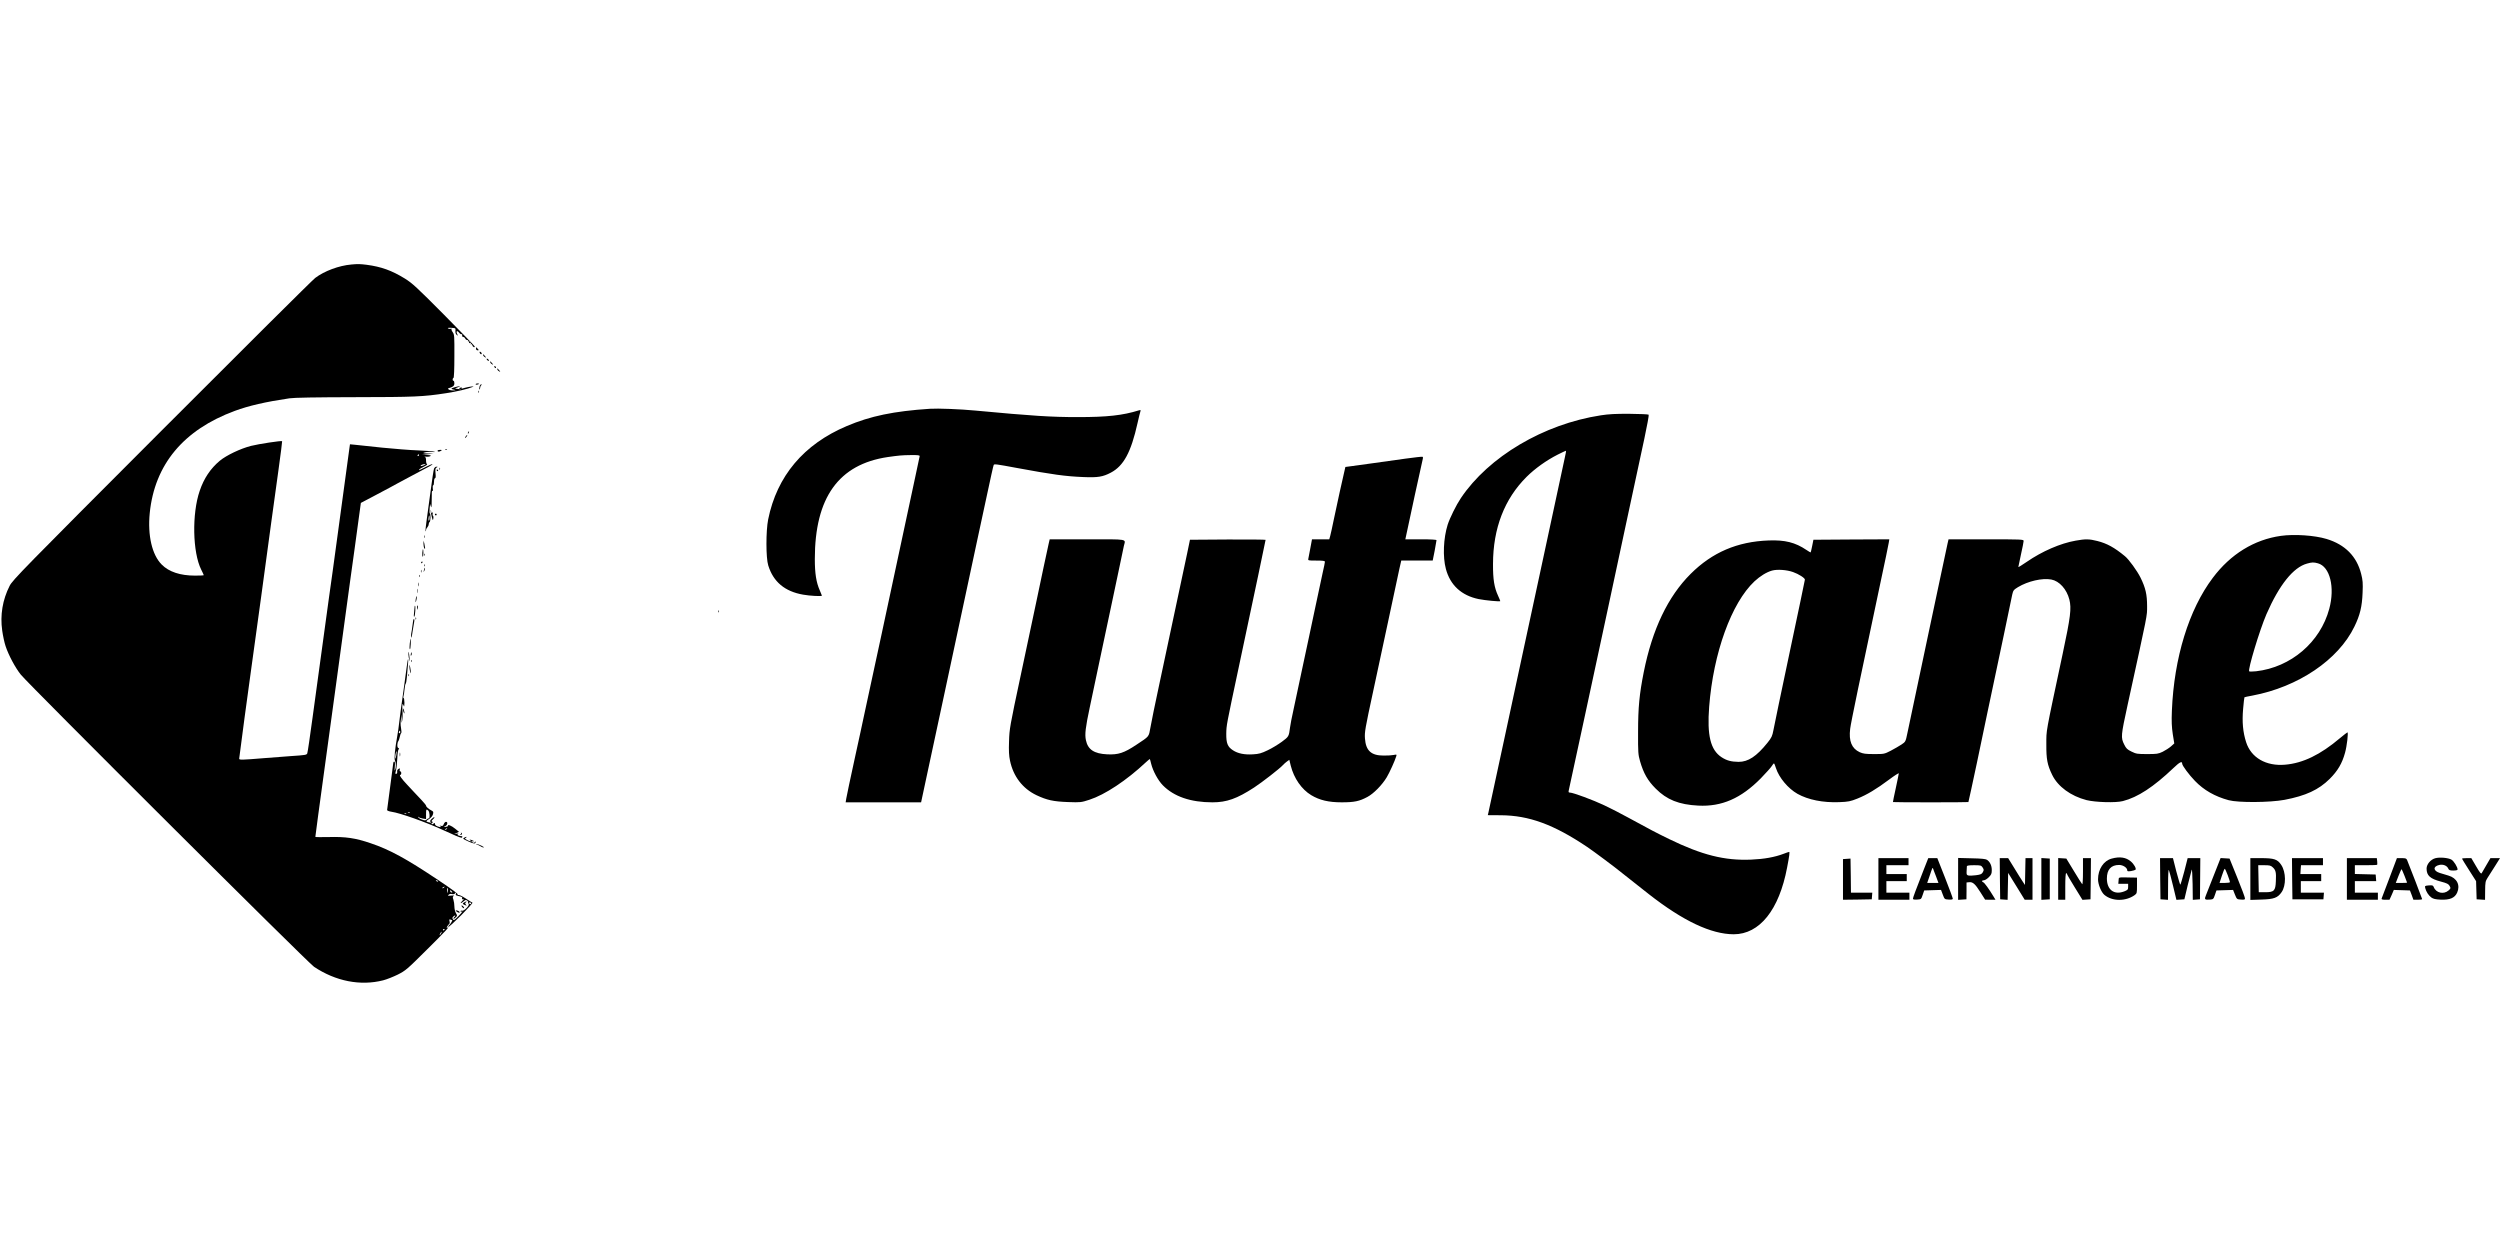 <svg height="2048pt" viewBox="806.9 574 2823 815.5" width="4096pt" xmlns="http://www.w3.org/2000/svg"><path d="m1203.5 574.7c-13.8 1.2-30.3 7.3-40.6 15.1-3 2.2-81 79.8-173.5 172.4-156.8 157-168.3 168.8-171.6 175.3-8 15.7-10.9 33.1-8.4 50.6.8 5.8 2.5 13.7 3.8 17.5 3.3 10.1 11 24.5 17.2 32.2 9.2 11.4 324.4 325.5 331.1 329.9 24.5 16.4 52.5 21.8 78 15.3 4-1 11.5-4 16.6-6.5 9-4.6 10.3-5.7 33.1-28.4 20.9-20.7 26.7-27 22.7-24.5-.8.5-.8.1 0-1.4.6-1.2 1.6-2.4 2.2-2.8.6-.3.8-1.7.4-3.1-.5-2.1-.3-2.4 1-1.9.9.3 1.8.6 2 .6.8 0-2.4 5.3-3.7 6.1-.7.4-.9 1.1-.5 1.5.3.4 6.8-5.5 14.4-13.1 7.5-7.6 13.3-14 12.7-14.2-.5-.2-4-2.3-7.7-4.8-4.1-2.7-7.4-4.2-8.5-3.9-1.2.4-1.3.3-.4-.3.9-.7-5.3-5.3-22-16.5-36.2-24.2-54.7-34.3-76.3-41.6-17.2-5.9-28.4-7.5-47.1-7-8.5.2-15.4.1-15.4-.2 0-.9 5.4-41 9-67 3.2-23.4 12.2-89.1 14.5-106 2.2-16.3 9.4-69 11.5-84.5 1.1-7.7 3.1-22.6 4.5-33 1.4-10.5 3.6-26.7 5-36 1.3-9.4 3.4-24.6 4.6-33.8l2.3-16.8 11.6-6.1c19-10 26.3-14 29.5-15.8 1.7-1 8.6-4.7 15.5-8.3 22.1-11.6 25-13.2 24.1-13.5-.5-.2-3.8 1.2-7.3 3-8.1 4.2-8.2 4.3-7.4 2.9.4-.6 2.8-2.1 5.4-3.3 2.5-1.2 4-2.4 3.4-2.6-.7-.2-1.2-2.1-1.2-4.2 0-2.9-.5-4-1.7-4.3-1-.2-.2-.2 1.7 0s4.2-.1 5-.7c1.1-.7 0-1-4-1.2l-5.5-.1 6.5-.7 6.5-.7-6.5-.2c-5.8-.2-6.2-.4-3.5-1.2 1.7-.6 5.3-.8 8-.5 2.9.3 4.2.1 3-.3-1.1-.5-9.4-1.1-18.5-1.5-9.1-.3-27.3-1.8-40.5-3.1-13.2-1.4-26.8-2.8-30.2-3.2l-6.2-.6-.5 3.4c-.6 3.9-6.4 46.3-13.1 96.4-2.5 18.7-5.2 38.5-6 44s-2.6 18.3-4 28.5c-2.7 20.5-8.6 63.2-11.5 84-1 7.4-4.2 30.8-7.1 52s-5.5 39.4-6 40.6c-.6 1.9-2 2.1-18.6 3.2-9.8.7-22.7 1.7-28.8 2.2-26.9 2.2-29.5 2.3-29.5.7 0-.8 2.7-21.4 6-45.8s6.7-49.1 7.5-54.9 3.5-25.4 6-43.5c2.5-18.2 5-36.2 5.5-40 .9-6.7 3.6-26.1 11.4-84 2-14.3 5.6-40.4 8-58s4.3-32.1 4.1-32.3c-.7-.8-26.4 3.1-35.1 5.3-11.8 3-27.8 10.6-35.3 16.8-10.5 8.8-17.9 19.8-22.7 34-8.9 25.9-8 69.5 1.7 88.9 1.6 3.2 2.9 6 2.9 6.3s-4.4.5-9.8.5c-16.7 0-29.5-4.2-37.7-12.5-10.9-10.9-16-32.9-13.5-58.1 5.5-54.8 38.1-94 96-115.4 15.7-5.8 34.6-10.2 61.7-14.2 5.2-.8 29.4-1.2 73.8-1.3 67.6-.1 77.4-.5 103.2-4.5 11.8-1.8 24.5-4.8 29.3-6.8 2.3-1 2.3-1.1-1-.7-1.9.2-5.1.9-7 1.4-4.2 1.3-4.3 1.3-3.6.2.4-.5-.4-.7-1.6-.3-2.1.5-2.1.6-.2 1.4 1.5.7 1.4.7-.6.3-1.4-.2-3.4-.5-4.5-.6-1.2-.1-.4-.6 2-1.4 5.4-1.8 2.2-1.8-3.5-.1-4.4 1.3-4.3 1.9.5 2.9 1.3.3.8.5-1.2.6-3.6.1-6.3-.7-6.3-2 0-.5.3-.8.8-.7.4.1 1.9-.5 3.5-1.2 2-1 2.7-2.1 2.7-4.2 0-1.5-.4-2.8-1-2.8-1.3 0-1.3-2.7 0-3.2.6-.2 1-9.8 1-24.6.1-22.8 0-24.4-1.9-27.1-1.1-1.5-1.7-3.2-1.3-3.6.4-.5 0-.6-.9-.3-.9.4-2.2.2-3-.3-.9-.6.3-.9 3.6-.7 4.9.3 5 .3 4.7 3.4-.2 2 .3 3.6 1.4 4.5 1.6 1.3 1.6 1.2.7-.6-1.7-3.4-.4-4.8 1.9-2 1.1 1.4 2.4 2.2 2.9 1.9.6-.3.9.2.7 1.2-.2 1.2.3 1.9 1.2 1.9.8 0 1.8.8 2.2 1.7.4 1 1.5 1.8 2.3 1.8 1 0 1.3.5.9 1.2-.5.7-.3.8.6.3 1-.6 1.2-.4.7.8-.4 1.2-.2 1.4 1 1 1.2-.5 1.4-.3.8.7-.5.8-.4 1.1.2.7s1.3.2 1.6 1.3c.5 1.9 2.7 2.9 2.7 1.2 0-.4-15.6-16.5-34.7-35.8-31.1-31.3-35.8-35.6-44.3-40.9-14.8-9.1-26.6-13.3-43.1-15.5-7.4-.9-9.8-1-17.4-.3zm76.5 215.3c0 .5-.5 1-1.1 1-.5 0-.7-.5-.4-1 .3-.6.8-1 1.1-1 .2 0 .4.4.4 1zm5.5 11.4c-1.6.7-3.2 1.1-3.5.9-.8-.7 2.4-2.3 4.5-2.2 1.5 0 1.3.3-1 1.3zm16 469.6c.3.6-.1.7-.9.4-1.8-.7-2.1-1.4-.7-1.4.6 0 1.3.4 1.6 1zm7 7c-.3.5-1.2 1-1.8 1-.7 0-.6-.4.3-1 1.9-1.2 2.3-1.2 1.5 0zm4.3 4.6c-.3 2.7-.4 2.6-.9-.8-.3-2.2-.1-3.4.4-2.9s.7 2.1.5 3.7zm4.8 1.1c-.7.7-2.6-.7-2.6-1.9 0-.6.6-.6 1.5.2.9.7 1.3 1.5 1.1 1.7zm4 1.8c-.4 1 .3 1.7 2.2 2.1 4.8 1 5.4 1.4 4.9 2.9-.4 1-.1 1.2 1.1.8s1.1 0-.5 1.6c-3.8 3.7-2.3 3.9 1.9.3 1.4-1.2 2-1.2 3.3-.2.9.7 1.3 1.5 1 1.8s0 1.1.6 1.8c1.4 1.7-5.3 8.6-7.6 7.8-.8-.3-1.5-.1-1.5.6 0 .6.5.8 1 .5 2.2-1.4.7.8-3.8 5.4-4.3 4.4-4.9 4.7-5.9 3.2-.9-1.4-.7-2.1.8-3.4 1-.9 1.9-1.3 1.9-.7 0 .5-.4 1.2-1 1.5-.5.3-1 1.1-1 1.8 0 .6 1 .1 2.2-1.1 2.2-2.1 2.2-2.3.5-5.1-.9-1.6-1.7-4.9-1.7-7.4 0-2.4-.5-5.9-1.1-7.7-.9-2.6-.9-3.4.2-4.2 1-.7.1-.8-2.8-.5-3.7.4-4.1.3-2.8-.9.9-.9 2.3-1.2 3.8-.8 1.4.3 2.8.1 3.1-.5 1-1.6 1.9-1.3 1.2.4zm17.4 10.5c0 .5-.4 1-.9 1-.6 0-1.3-.5-1.6-1-.3-.6.1-1 .9-1 .9 0 1.6.4 1.6 1zm-30 29.4c0 .3-.4.8-1 1.1-.5.3-1 .1-1-.4 0-.6.5-1.1 1-1.1.6 0 1 .2 1 .4zm-4 4.6c-.6 1.1-1.3 2-1.6 2-.2 0 0-.9.6-2s1.3-2 1.6-2c.2 0 0 .9-.6 2z"/><path d="m1330.6 1295.3c-1.6 1.2-1.6 1.4 1 2.6 2.5 1.1 2.6 1.1 1.4-.4-1.2-1.4-1.1-1.8.1-2.6.8-.5.9-.9.3-.9-.5 0-1.8.6-2.8 1.3zm-2.6 3.5c0 .5.7 1.5 1.5 2.2s1.5.8 1.5.2c0-.5-.7-1.5-1.5-2.2s-1.5-.8-1.5-.2zm-5.2 6.8c1.3.9 2.6 1.3 3 .9.8-.8-1.7-2.5-3.8-2.5-.9 0-.6.6.8 1.6zm21.6-635.8c0 1 .8 1.8 1.8 1.8 1.6 0 1.6-.2.1-1.8-.9-1-1.7-1.8-1.7-1.8-.1 0-.2.8-.2 1.8zm4.2 4.6c.3.9 1.1 1.6 1.6 1.6 1.3 0 .5-2.3-1-2.8-.7-.2-1 .2-.6 1.2zm4 3c.3.8 1.3 1.7 2.2 2.1 1.3.5 1.3.2-.3-1.5-2.1-2.4-2.6-2.5-1.9-.6zm4.4 5.1c.7.9 1.5 1.3 1.7 1.1.7-.7-.7-2.6-1.9-2.6-.6 0-.6.6.2 1.5zm3.6 2.9c.3.8 1.3 1.7 2.2 2.1 1.3.5 1.3.2-.3-1.5-2.1-2.4-2.6-2.5-1.9-.6zm4.4 4.5c0 .5.5 1.3 1 1.6.6.3 1 .2 1-.4 0-.5-.4-1.3-1-1.6-.5-.3-1-.2-1 .4zm3.6 3.5c.3.8 1.3 1.7 2.2 2.1 1.3.5 1.3.2-.3-1.5-2.1-2.4-2.6-2.5-1.9-.6zm-24.6 16.5c0 .5.9.7 2 .4s2-.7 2-.9-.9-.4-2-.4-2 .4-2 .9zm4.4 2.6c-.4 1.4-.4 2.9 0 3.2.3.4.6-.3.6-1.3 0-1.1.5-2.5 1.2-3.2.9-.9.9-1.2 0-1.2-.6 0-1.4 1.1-1.8 2.5zm-1.3 6.1c0 1.1.3 1.4.6.6.3-.7.2-1.6-.1-1.9-.3-.4-.6.2-.5 1.3zm509.9 19c-40.9 2.7-67.3 8.2-93.9 19.5-48.7 20.6-78.9 56.5-88.8 105.5-2.6 13-2.6 43.5.1 51.9 5.7 18.5 18.7 29.4 39.4 33 7.6 1.4 21.2 2.1 21.2 1.1 0-.2-1.1-2.8-2.4-5.9-4-9-5.6-19.1-5.6-35.4 0-69.4 26.9-107 82.5-115.2 12.1-1.7 15.7-2.1 26-2.2 7.9-.1 10 .2 9.9 1.2-.1.8-2.5 12.2-5.4 25.4-8.7 40.6-18.2 84.9-37.9 177-6.2 28.6-12.3 56.9-13.6 63-1.3 6-3.8 17.5-5.5 25.5s-3.7 17.4-4.5 21-3.5 15.9-6 27.5c-2.4 11.5-5.5 25.9-6.9 32-1.3 6-2.7 12.9-3.1 15.2l-.7 4.3h85.2l.5-2.3c.3-1.2 3.5-15.9 7-32.7 3.6-16.8 12.1-56.6 19-88.5 6.8-31.9 17.2-80.3 23-107.5s12.1-56.5 13.9-65c1.9-8.5 6.7-30.9 10.7-49.7s7.5-34.7 7.9-35.3c.7-1.2 2.8-.9 26 3.4 40.5 7.5 55.1 9.5 75.1 10.3 16.5.7 22.1-.2 31.2-5 14.4-7.6 22.8-23 30.1-55.9 1.5-6.5 2.9-12.5 3.3-13.4.5-1.4.2-1.6-1.8-1-18.5 5.7-35.6 7.6-68.9 7.6-30.3 0-50.7-1.3-116-7.4-16.8-1.6-42.2-2.6-51-2zm757.5 7.4c-64.5 9.9-126.6 46.7-158 93.5-5.2 7.7-12.4 22.3-14.9 30-4.8 15.3-5.7 36.3-2 50 4.9 18.3 17.6 30 37 34 7.5 1.5 24.4 3.1 24.4 2.3 0-.3-1.1-3.1-2.5-6.1-4.3-9.3-5.8-18.5-5.7-35.8.1-40.5 12.9-73.5 38-98.5 9.5-9.4 22.2-18.5 35-25 4.8-2.4 9-4.4 9.3-4.4.4 0-.2 3.5-1.2 7.7-1.5 6.6-12.4 57.4-27.9 129.8-2.1 9.9-10.9 50.6-19.5 90.5s-18.3 84.9-21.5 100c-10.9 50.9-16.9 78.8-17.5 81.1l-.6 2.4 14.8.1c31.7.2 59.6 10.4 97.3 35.7 6.9 4.6 31.6 23 40 29.9 5.5 4.4 21 16.7 29.5 23.3 39.1 30.6 70.6 45.4 96.1 45.5 29.2 0 51.3-27.5 60.3-75.4 2.6-13.5 3.1-17.6 2.3-17.6-.4 0-3.2.9-6.2 2.1-9.9 3.8-22.1 6-36.6 6.6-30.1 1.3-55.7-5.2-92.9-23.3-14.9-7.3-20.7-10.3-46.5-24.4-7.4-4.1-19.3-10.2-26.5-13.6-12.6-6-35.3-14.4-38.9-14.4-1.4 0-1.7-.5-1.3-2.3.3-1.2 8.5-39.1 18.2-84.2s18.7-87.2 20.1-93.5 4-18.7 5.9-27.5c3.2-15.2 9.9-46.5 20-93.5 6.8-31.8 14.8-69.1 21.2-98.7 3.1-14.4 5.3-26.6 4.9-27-.4-.5-10.1-.9-21.4-1-15.9-.1-23.5.3-32.7 1.7zm-1279 19.1c-.4.6-.5 1.2-.2 1.5.2.3.7-.2 1-1.1.7-1.7.1-2-.8-.4zm-2.5 4.4c-.7.9-1.1 1.7-.9 2 .3.2 1-.5 1.7-1.5 1.4-2.4 1-2.6-.8-.5zm-23.2 15.2c.7.3 1.6.2 1.9-.1.4-.3-.2-.6-1.3-.5-1.1 0-1.4.3-.6.6zm-8.8 1.3c0 1.3 2 1.3 4 0 1.2-.8.9-1-1.2-1-1.6 0-2.8.4-2.8 1z"/><path d="m2392.5 794.1c-11 1.6-26.7 3.7-35 4.9-8.2 1.1-18.7 2.5-23.2 3.2l-8.2 1.1-1.5 6.6c-1.9 7.7-7.3 32.6-11.6 52.9-1.6 7.9-3.4 16.1-4 18.3l-1.1 3.9h-19.5l-1.8 9.7c-1 5.4-2 10.8-2.3 12-.5 2.3-.4 2.3 9.1 2.3 7.4 0 9.6.3 9.6 1.4 0 .7-1.1 6.2-2.5 12.2-1.3 6-5.1 23.9-8.5 39.8-3.3 15.9-6.5 30.7-7 33-.6 2.3-3.9 18-7.5 35.1-3.6 17-8.1 38-9.9 46.5-1.9 8.5-3.7 17.7-4 20.5-1.3 10.2-1.4 10.3-9.2 16.1-4.1 3-11.3 7.4-16 9.6-7.3 3.5-9.8 4.2-16.6 4.6-9.6.6-17.1-.9-22.7-4.6-6-3.9-7.6-7.9-7.5-18.7.2-9.9 0-8.7 14.4-76.5 17.6-82.7 30-141.7 30-142.4 0-.3-19.2-.5-42.7-.4l-42.7.3-3.2 15.5c-4.6 21.6-21.9 103.1-31.6 148.5-4.5 20.9-8.9 42.4-9.8 47.8-2 11.1-1 9.8-15.9 19.7-14 9.3-20.4 11.4-33 10.8-14.8-.7-21.8-5.4-24-16-1.4-6.5-.5-14.3 4.3-36.8 1.9-9.1 6.2-29.6 9.6-45.5 5.9-28.1 9.7-45.9 15.9-75 1.6-7.7 5.1-23.9 7.6-36s5-23.9 5.5-26.2c1.9-8 5.9-7.3-41.4-7.3h-42.4l-1.1 4.7c-1.7 7.6-8.8 40.7-14.1 66.3-2.7 12.9-10.6 50.3-17.6 83-12.2 57.2-12.7 60.1-13.1 74-.4 10.9-.1 16.4 1.1 22 3.7 17.7 14.2 31.4 29.8 38.9 11.9 5.6 19.1 7.2 35.8 7.8 14.2.5 14.7.4 24-2.6 17.6-5.7 41.8-21.7 63.8-42.3 2.4-2.2 4.4-3.9 4.5-3.7.2.2.8 2.6 1.5 5.4 2 8.2 7.8 18.8 13.2 24.3 12.5 12.7 31.4 19.2 56 19.2 16.1 0 27.6-4.1 47-16.7 8.9-5.8 29.1-21.5 32.5-25.3 1.1-1.2 3.2-3.1 4.6-4.1l2.7-1.9 1.6 6.6c3.6 14.3 12.3 26.8 23.1 33.3 9.5 5.7 19.6 8.1 34.4 8.1 14.3 0 20-1.2 29.1-6.1 7-3.7 16.6-13.5 21.8-22.2 3.2-5.3 9.2-18.6 10.7-23.6.7-2.2.5-2.3-2.7-1.6-1.8.4-7 .8-11.5.7-14.1 0-20.1-5.5-21.1-19.3-.5-7.2.1-10.8 9.3-53.4 3-13.8 10.4-48.4 16.5-77s12-56.2 13.1-61.3l2.1-9.2h35.5l2.2-11c1.1-6 2.1-11.4 2.1-12s-6-1-17.6-1h-17.6l.6-2.8c2.3-11.2 18.7-87 19.2-88.4.2-.9.1-1.8-.3-2-.4-.3-9.8.8-20.8 2.3zm-1095.5 11.1c-.5 1.3-2.3 13.1-4 26.3s-3.8 28.4-4.6 33.9c-.8 5.4-1.2 10.1-.9 10.4s.5-.2.5-1.2.7-2.4 1.5-3.2c.8-.9 1.5-2.4 1.5-3.4s.5-2.2 1-2.5c1.2-.7 1.4-9.2.3-9.7-.5-.2-.5-3-.2-6.3s.6-5.1.7-4 .6 2.5 1 3.2c.4.6.7-3.6.6-9.4-.1-6.7.2-10 .8-9.1s.8 0 .4-2.5c-.2-2-.1-3.7.5-3.7.5 0 .9-1.8.9-4 0-2.3.5-4 1.1-4 .8 0 1-1.7.6-5.5-.4-4.5-.2-5.7 1.1-6.5 1.6-.9 1.6-.9-.1-1-.9 0-2.2 1-2.7 2.2zm-5 55.8c0 1.6-.4 3-.8 3-.5 0-.7-1.4-.4-3 .2-1.7.6-3 .8-3s.4 1.3.4 3zm11.1-55.4c0 1.1.3 1.4.6.6.3-.7.2-1.6-.1-1.9-.3-.4-.6.2-.5 1.3z"/><path d="m1300 807c0 .5.5 1 1.1 1 .5 0 .7-.5.4-1-.3-.6-.8-1-1.1-1-.2 0-.4.4-.4 1zm-6.8 45.5c-.1 1.1.5 4.2 1.2 6.9 1.2 4.5 1.3 4.7 1.8 2.3.3-1.5.1-3-.4-3.3s-.6-1.5-.3-2.7c.5-1.6.4-1.8-.4-.8-.7 1.1-1 .8-1.4-1.5-.2-1.6-.4-2-.5-.9zm4.8 4.5c0 .5.5 1 1 1 .6 0 1-.5 1-1 0-.6-.4-1-1-1-.5 0-1 .4-1 1zm-11.8 25c0 1.4.2 1.9.5 1.2.2-.6.2-1.8 0-2.5-.3-.6-.5-.1-.5 1.3zm2096.3-.9c-30.1 4.2-56.9 20.7-76.9 47.4-27 35.8-43.8 90.4-46.2 150-.5 12.4-.2 18.3 1 26.5l1.7 10.5-3.8 3.4c-2.1 1.8-6.3 4.5-9.3 6-5 2.4-6.6 2.6-17.5 2.6-11.1 0-12.4-.2-17.7-2.8-4.8-2.3-6.1-3.6-8.2-7.9-4-8-3.8-9.9 3.8-44.8 23.1-105.7 22-99.8 22-111.5 0-13.1-1.7-20.6-7.4-32.2-3.8-7.7-13.3-20.8-17.7-24.3-11.9-9.8-20.1-14.3-31.1-17.1-9-2.3-13.3-2.4-24.4-.4-17.2 3-38 12-55.5 24.1-5.1 3.5-9.3 6.1-9.3 5.7 0-.5 1.4-6.9 3-14.3 1.7-7.4 3-14.3 3-15.2 0-1.7-2.6-1.8-42.4-1.8h-42.4l-1.1 4.7c-.6 2.7-4.2 19.8-8.1 38-3.8 18.3-10.1 48-14 66-5.9 27.8-13.2 62.4-23.2 109.8-2.1 10.1-2.1 10.1-6.7 13.2-2.5 1.7-8 4.8-12.1 7-7.4 3.8-7.6 3.8-19 3.8-9.6 0-12.3-.4-16.1-2.1-9.1-4.2-12.5-12.6-10.8-26.4.8-6.9 11.1-56.2 34.4-166 4.8-22.3 8.9-42.2 9.2-44.3l.6-3.7-42.9.2-42.8.3-1.4 7c-.8 3.8-1.5 7.1-1.7 7.3-.1.2-2.3-1.1-4.8-2.8-12.6-8.5-24.2-11.4-42.7-10.7-35.3 1.3-63.6 13.4-88 37.7-25.7 25.6-43.3 62.5-53 111-4.9 24.7-6.4 39.9-6.4 67.5-.1 23.2.1 25.6 2.2 33 4 13.8 8.7 22 17.7 31 12.5 12.6 26.3 18.1 48 19.2 26.5 1.4 48.3-8.1 70.7-30.8 5.8-6 11.4-12.2 12.4-13.9 1-1.6 2.1-3 2.4-3 .4 0 1.4 2.4 2.3 5.4 3.5 10.8 13.7 23 24.3 29 12.2 6.8 28.8 10.1 47.2 9.4 10.5-.4 12.6-.9 20.4-4 10.8-4.3 21.6-10.8 35.9-21.5 6-4.5 10.9-7.6 10.9-7 0 .7-1.6 8.2-3.4 16.7-1.9 8.5-3.3 15.6-3.2 15.7.4.4 84.8.4 85.2 0 .3-.2 18.3-84.8 21.4-100.7.5-2.5 3-14.2 5.5-26s8.4-39.7 13.1-62c4.6-22.3 8.9-42.8 9.5-45.6 1.1-4.7 1.6-5.4 6.5-8.4 11.3-6.8 27.5-10.5 37.6-8.6 9.1 1.7 17.4 10.9 20.4 22.6 2.5 10 1.4 19.3-7.6 61.5-19.8 93.2-18.3 84.8-18.4 102-.1 16.8 1.1 23.2 6.6 34.5 6.4 13.2 21 23.9 38.8 28.5 10.1 2.5 33 3.2 41 1.1 16.9-4.3 34.7-16 57.2-37.4 7.1-6.8 9.8-8.1 9.8-4.8 0 2.1 7.8 12.6 14.4 19.4 10.1 10.5 22.6 17.6 38.1 21.8 10.8 2.9 46.4 2.7 63-.4 24.1-4.6 38.6-11.3 51.1-23.7 9-9 14-17.4 17.3-29.5 2.1-7.5 3.9-23 2.7-23-.3 0-4.1 2.9-8.4 6.5-22.2 18.8-41.9 28.3-61.9 30-21.6 1.9-38.5-7.9-44.1-25.4-3.6-11.2-4.7-22.8-3.4-37.6.6-7 1.3-12.9 1.5-13.1s4.1-1.1 8.8-1.9c51.8-9.7 97.3-40.4 115.4-78 6.3-12.9 8.6-22.5 9.2-38 .5-11.2.2-14.3-1.6-21.4-5-19.9-18.2-33.2-39.1-39.5-13.5-4.1-36.4-5.6-51.5-3.5zm41.8 31c13.6 3.7 19.4 27.1 12.8 51.4-10.1 37.7-43.3 66-82.6 70.5-3.8.4-7.3.4-7.8.1-1.8-1.7 11.7-46.5 19.5-64.6 14.4-33 30.3-52.9 45.8-57.1 5.7-1.6 7.6-1.6 12.3-.3zm-592.6 9.9c6.3 2.2 13.3 6.7 13.3 8.5 0 .6-7.7 37.3-17.1 81.6-9.3 44.2-17.7 83.9-18.4 88.2-1.3 6.9-2 8.5-6.8 14.5-12.3 15.3-21.8 21.6-32.7 21.5-8.3-.1-13.4-1.5-19.2-5.3-12.4-8.2-16.4-24.6-13.9-57 4.7-60.6 25.1-117.1 51.2-141.6 6.4-5.9 13.5-10.3 19.8-12.1 5.9-1.6 16.5-.9 23.8 1.7zm-1546.6-32c0 1.9.4 4.2.9 5 .8 1.2 1 1.1.9-.5-.1-1.1-.5-3.4-.9-5l-.8-3zm-1.3 10.1c-.2 2.2 0 4.3.4 4.5.4.3.8-1.5.8-4 0-5.7-.7-6-1.2-.5zm2.3 2.5c0 1.1.3 1.4.6.6.3-.7.2-1.6-.1-1.9-.3-.4-.6.2-.5 1.3zm-3.6 8.4c-.3.5-.1 1 .4 1 .6 0 1.1-.5 1.1-1 0-.6-.2-1-.4-1-.3 0-.8.4-1.1 1zm3.6 3.6c0 1.1.3 1.4.6.6.3-.7.2-1.6-.1-1.9-.3-.4-.6.2-.5 1.3zm0 3.1c-.1.6-.4 2-.7 3-.5 1.7-.5 1.7.6 0 .6-1 .9-2.3.6-3-.3-.9-.5-.9-.5 0zm-3.9 3.3c0 1.4.2 1.9.5 1.2.2-.6.2-1.8 0-2.5-.3-.6-.5-.1-.5 1.3zm-2.1 5.6c0 1.1.3 1.4.6.6.3-.7.2-1.6-.1-1.9-.3-.4-.6.2-.5 1.3zm-.9 9.4c0 1.9.2 2.7.5 1.7.2-.9.2-2.5 0-3.5-.3-.9-.5-.1-.5 1.8zm-.9 7.5c0 2.2.2 3 .4 1.7.2-1.2.2-3 0-4-.3-.9-.5.1-.4 2.3zm-1.7 7.7c-.3 1.3-.5 3.2-.5 4.3.1 1.1.5.2 1-1.9 1-4.2.6-6.2-.5-2.4zm1.3 11c.4 2.8.6 2.9.9.9.2-1.3 0-2.7-.5-3.2-.6-.6-.7.3-.4 2.3zm-2.9-.3c0 1-.3 4-.6 6.7-.4 3.2-.2 4.4.4 3.6 1-1.4 1.6-12.2.7-12.2-.3 0-.5.8-.5 1.9zm343.1 4.7c0 1.1.3 1.4.6.6.3-.7.2-1.6-.1-1.9-.3-.4-.6.2-.5 1.3zm-342 8c0 1.1.3 1.4.6.6.3-.7.2-1.6-.1-1.9-.3-.4-.6.2-.5 1.3zm-2.9 3.9c-.2 2-.7 5.9-1.2 8.7-.6 2.8-1 6-1 7.1 0 3.9 1 1 1.9-5.9.6-3.8 1.3-8.4 1.7-10.2.4-1.7.2-3.2-.3-3.2s-1 1.6-1.1 3.5zm-3.6 24.2c-.4 3.1-.3 6 .1 6.4s.9-2.1 1-5.7c.2-3.5.1-6.4-.1-6.4s-.6 2.6-1 5.7zm-1.5 12.4c.1 1.9.5 4.7 1 6.4.5 2 .6.9.2-3-.6-6.6-1.4-8.8-1.2-3.4zm2.7-.8c-.3 1.9-.2 2.5.4 1.9s.8-1.8.6-2.8c-.3-1.4-.5-1.2-1 .9zm-4.6 14.4c-.6 4.9-1.8 13.5-2.6 19.3-2.9 20.2-5.8 41.5-6.2 46-.2 2.5-1 8.1-1.8 12.5-2.8 15.5-3.8 26.2-2.7 28.4 1.3 2.3 1.3 7.8.1 10.6-.6 1.3-.7-.1-.3-3.8.4-3.8.2-5.7-.6-5.7-.6 0-1.1.7-1.1 1.4 0 .8-1.6 12.9-3.5 26.8s-3.5 25.8-3.5 26.5c0 .6 2.1 1.5 4.8 1.9 10 1.4 39.7 12 59.1 21 10 4.7 18.8 8.4 20.1 8.4.5 0 1-.5 1-1 0-.6-.3-.9-.7-.8-.5.1-1.9-.2-3.2-.6-1.9-.7-2.1-1-1-1.8 1-.7.5-.8-1.6-.4l-3 .5 2.9-1.3 2.8-1.3-4.3-3.5c-4.4-3.6-8.6-5.2-8.2-3.3.1.6-1 1.1-2.5 1.2-2.6.2-2.7.2-.4-.9 2.5-1.2 3-4.8.7-4.8-.9 0-2 1.2-2.5 2.6-.8 2-1.5 2.4-3.3 1.9-1.7-.5-1.9-.4-.7.4 1.9 1.4 0 1.4-3.4.1-1.4-.5-2.6-1.7-2.6-2.6 0-1.4-.3-1.4-1.5-.4-.9.7-1.9 1-2.2.6-.4-.4-.1-1.1.6-1.5 1.1-.7 1.1-.9 0-1.3s-.8-1 .8-2.5c1.3-1.1 2-2.2 1.7-2.5s-1.7.6-3.1 1.9c-1.9 2-2.2 2.8-1.1 3.4 1 .7 1 .9-.2.8-.8 0-2.4-.4-3.5-.8-1.8-.7-1.6-1 1.8-3.2 2.3-1.5 4-3.5 4.5-5.4.7-2.6.5-3.2-1.7-4.3-3.3-1.7-6.1-4.2-6.1-5.5 0-.5-2.4-3.4-5.2-6.4-2.9-3.1-6.6-7-8.3-8.8-1.6-1.8-5.3-5.7-8.1-8.7-5.9-6.2-9.1-10.8-7.5-10.8.6 0 1.1-.9 1.1-2s-.5-2-1.1-2-.9-.9-.6-1.9c.4-1.7.2-1.8-1.5-.8-1.1.7-1.7 1.9-1.4 2.9.2 1 0 2.1-.6 2.4-1.6 1-1.8-.1-.8-3.6.6-1.9 1.2-7.9 1.5-13.4.2-5.7.9-10.2 1.6-10.6.7-.5.6-.9-.4-1.3-1.6-.6-1.5-6 .2-8.1.4-.6 1.1-2.8 1.5-4.8s1-3.8 1.5-4 .4-2.8-.2-5.9c-.7-3.9-.6-7.1.1-10.5l1.1-4.9-.4 5.5c-.4 4.9-.3 5.1.5 2 .5-1.9.7-7 .4-11.3-.6-7.6-.1-9.7 1.4-5.6.5 1.4.8.2.8-3.5-.1-3.1-.5-5.6-1-5.6-.4 0-.5-.8-.1-1.7.3-1 .9-4.5 1.2-7.8s.9-6.2 1.3-6.5 1-3.4 1.3-7 .9-9.8 1.2-13.8c.4-3.9.5-7.2.3-7.2-.3 0-1 3.9-1.6 8.7zm-7.6 75c-1 1-1.9-.5-1-1.8.6-1.1.8-1.1 1.2 0 .2.7.1 1.5-.2 1.8zm-4.2 25.2c-.4 2.3-.9 4-1.1 3.7-.3-.3-.2-2.3.2-4.6s.9-3.9 1.1-3.7c.3.2.2 2.3-.2 4.6zm36.2 62.5c1.5 1.6 2 8.6.5 8.6-.5 0-1.6.6-2.4 1.4-1.2 1.2-2 1.3-5.3.1-2.1-.7-4-1.9-4.2-2.6-.2-.9-.1-1 .5-.3.4.6 2.5 1.4 4.6 1.7l3.7.6v-5.5c0-5.7.3-6.2 2.6-4zm-20.9 2.2c-.3.3-1.2.4-1.9.1-.8-.3-.5-.6.6-.6 1.1-.1 1.7.2 1.3.5zm-4 1c-.3.3-1.2.4-1.9.1-.8-.3-.5-.6.6-.6 1.1-.1 1.7.2 1.3.5zm45.8 17.4c-.3.5-1.2 1-1.8 1-.7 0-.6-.4.3-1 1.9-1.2 2.3-1.2 1.5 0zm-40.4-189.4c0 1.1.3 1.4.6.6.3-.7.2-1.6-.1-1.9-.3-.4-.6.2-.5 1.3z"/><path d="m1269.2 1028.5c0 1.6.4 4.3.8 6 1.1 4.2 1.1.1.1-5-.7-3.4-.9-3.5-.9-1zm-1.1 10.1c0 1.1.3 1.4.6.6.3-.7.2-1.6-.1-1.9-.3-.4-.6.2-.5 1.3zm-6.1 39c0 1 .5 2.6 1 3.4.8 1.1.9.7.4-1.5-.8-3.7-1.4-4.5-1.4-1.9zm-3.8 50.4c0 1.9.2 2.7.5 1.7.2-.9.2-2.5 0-3.5-.3-.9-.5-.1-.5 1.8zm69.2 88.8c.3.5 0 1.3-.6 1.5-.9.4-1 .6-.1.6 1.7.1 2.5-1.6 1.2-2.5-.7-.4-.9-.3-.5.4zm3.6 5.2c-1.8 1.1-1.7 1.2 5.3 4.4 5.7 2.6 7.7 2.7 7.7.3 0-.8-.3-.7-.9.2-.7 1-1.3 1.1-2.7.2-1.8-1-1.8-1 .1-1.1l2-.1-2-.9c-2.7-1.2-4.3-1.2-2.5 0 2.3 1.5-.6 1.3-3.3-.3-1.2-.6-2.4-1.3-2.7-1.5-.2-.2.2-.7 1-1.2.8-.6 1.1-1 .5-1-.5 0-1.7.4-2.5 1zm14.5 7.7c1.1.3 2.9 1.2 4 1.9 1.1.8 2.6 1.4 3.5 1.4.8-.1-.3-1-2.4-2-2.2-1.1-4.7-1.9-5.5-1.9-1.1.1-.9.3.4.6zm1846 15.8c-9.2 2.4-15.5 12-15.5 23.4 0 5.8 3.6 14.6 7.2 17.6 8.8 7.4 23.9 7.5 34.1.3 2.6-1.9 2.7-2.3 2.7-10.9v-8.9l-6.7-.1c-15.2-.3-13.8-.7-14.1 3.4l-.3 3.7h11.1v3.4c0 3.1-.4 3.6-4.5 5.2-11.3 4.3-19.5-1.8-19.5-14.6 0-10.1 4.7-15.3 13.8-15.3 4.4 0 9.2 3.1 9.2 6.1 0 1.2.9 1.3 4.3.8 2.3-.4 4.6-1.1 5-1.5 1.2-1.2-1.7-6.4-5.3-9.4-5.4-4.6-12.4-5.7-21.5-3.2zm365.3-.4c-5.3 1.5-9.8 6.9-9.8 11.7 0 7.9 4 11.5 16.2 14.7 6.8 1.8 8.6 2.7 9.8 4.9 1.4 2.6 1.4 2.8-1.3 5.2-5.5 4.7-14.1 2.7-16.6-3.9-.8-2-1.5-2.2-5.6-1.9-4.5.4-4.6.5-4 3.1 1 4 3.7 8.2 6.8 10.5 2.2 1.6 4.7 2.2 10.7 2.5 10.3.4 15.8-1.9 18.5-7.9 3.8-8.5-.2-16.5-9.8-19.3-2.9-.9-7.2-2.1-9.6-2.9-7.7-2.3-8.2-7.4-.8-9.1 4.3-1 8.7.7 10.2 4.1.8 1.8 1.8 2.2 5.7 2.2 3 0 4.8-.4 4.8-1.2 0-2.7-4.2-9.5-6.9-11.1-3.6-2.1-13.3-3-18.3-1.6zm-664.5.7-4.3.3v45.9l16.3-.2 16.2-.3.3-3.8.3-3.7h-24.1l-.2-19.3-.3-19.2zm35.7 22.7v23.5h35v-8h-26v-13h23v-8h-23v-10h25v-8h-34zm51.5-11.3c-9.6 24.6-12.5 32.3-12.5 33.6 0 .9 1.3 1.2 4.7 1 4.6-.3 4.6-.3 6.3-5.3l1.7-5 9.5-.3 9.5-.3 2 5.3c2 5.3 2 5.3 6.7 5.6 3.3.2 4.6-.1 4.6-1 0-.7-3.9-11.3-8.7-23.5l-8.8-22.3h-10.2zm13.6 8.5 2.7 7.3h-12.7l2.5-7.3c3.5-10.5 3.5-10.5 4.2-8.7.3.8 1.7 4.8 3.3 8.7zm24.9 2.8v23.6l4.7-.3 4.7-.3.1-9.5v-9.5l2.8-.3c4.2-.5 6.9 1.8 12.8 11.2l5.4 8.5 5.8.1h5.9l-2.3-3.8c-5-8.3-10.1-15.4-11.5-15.9-2.1-.8-1.7-2.3.7-2.3 1.2 0 3.6-1.5 5.5-3.4 2.9-2.9 3.4-4.1 3.4-8.1 0-5.1-2-9.3-5.4-11.6-1.5-1-6.4-1.5-17.3-1.7l-15.3-.4zm27.7-12.9c1.5 2.4 1.5 2.9.2 5.3-1.2 2.2-2.5 2.7-7.7 3.4-3.5.5-7.3.6-8.6.3-1.9-.5-2.2-1.1-2-4.8.2-2.4.3-4.9.3-5.6.1-.8 2.4-1.2 8.1-1.2 7.5 0 8.1.2 9.7 2.6zm19.5 12.6.3 23.3 4.2.3 4.2.3.3-15.2.3-15.2 9.4 15.2 9.3 15.1h8.8v-47h-7.9l-.3 15.2-.3 15.1-2.6-3.9c-1.5-2.1-5.7-9-9.5-15.2l-6.9-11.2h-9.5zm46.8.3v23.6l4.8-.3 4.7-.3v-46l-4.7-.3-4.8-.3zm19-.1v23.6h8v-15c0-9.3.4-15 1-15s1 .4 1 1c0 .5 3.9 7.3 8.7 15l8.7 14.1 4.5-.3 4.6-.3.3-23.3.2-23.2h-9v15.2c0 9.4-.4 14.8-.9 14.2-.5-.5-4.8-7.2-9.4-14.9l-8.5-14-4.6-.3-4.6-.3zm115.2-.2.3 23.3 4.3.3 4.2.3.1-17.8c0-10.9.4-17 .9-15.8.5 1.1 2.6 9.1 4.7 17.8l3.8 15.8 4.5-.3 4.5-.3 3.8-16c2.2-8.8 4.2-16.7 4.5-17.5.4-.8.8 6.5 1 16.3l.2 17.8 4.1-.3 4-.3.2-23.3.2-23.2h-14.3l-3.8 15c-2.2 8.2-4.2 15-4.5 15s-2.3-6.8-4.5-15l-3.8-15h-14.6zm60.8-4.5c-4 10.3-8.1 20.7-9.1 23.1-2.1 4.9-1.5 5.5 4.7 5 3.5-.3 3.8-.6 5.4-5.3l1.7-5 9.4-.3 9.4-.3 2.1 5.3c2.1 5.2 2.2 5.3 6.8 5.6 3.9.3 4.6 0 4.5-1.5 0-1-3.9-11.5-8.7-23.3l-8.7-21.5-5.1-.3-5-.3zm15.4.4c1.4 3.8 2.6 7.4 2.6 8 0 .5-2.7.9-5.9.9h-5.9l2.6-8c1.4-4.4 2.9-8 3.3-8s1.8 3.2 3.3 7.1zm25.6 4.5v23.6l12.3-.4c14.3-.4 18.5-1.9 23-8.4 5.2-7.5 5-22.6-.4-30.7-4.2-6.4-8-7.7-22.9-7.7h-12zm25.3-13.2c3.4 3.1 4 5.8 3.5 15.6-.4 10.9-2 12.5-12.1 12.5h-7.2l-.3-15.3-.3-15.2h6.9c5.9 0 7.3.3 9.5 2.4zm21.9 12.8.3 23.3h35l.3-3.8.3-3.7h-26.1v-13h23v-8h-23.5l.3-5 .4-5h24.8v-8h-35zm61.8.3v23.5h35v-8h-26v-13h24.1l-.3-3.8-.3-3.7-11.7-.3-11.8-.3v-9.9h12.3c6.8 0 12.6-.2 12.8-.5.3-.2.3-2 .1-4l-.4-3.5h-33.8zm48.1-1.2c-4.6 12.2-8.6 22.8-8.9 23.4-.3.9.9 1.3 4.2 1.3h4.7l2.5-5.5 2.4-5.6 9.1.3 9.1.3 2 5.2 1.9 5.3h5c2.7 0 4.9-.3 4.9-.7 0-.6-14.3-37.5-17-44.1-.8-1.9-1.7-2.2-6.2-2.2h-5.3zm17.1-2c1.5 3.9 2.8 7.3 2.8 7.4 0 .2-2.9.3-6.4.3h-6.4l3.1-8c1.7-4.4 3.3-7.8 3.5-7.5.3.3 1.8 3.8 3.4 7.8zm64.8-19.7c0 .3 3.6 6.1 8 13l7.9 12.4.3 10.3.3 10.2 4.8.3 4.7.3.1-10.3c.1-9.4.3-10.7 2.7-14.5 1.5-2.3 5.3-8.3 8.4-13.2l5.7-9.1h-10.8l-4.5 7.7c-2.5 4.3-4.9 8.5-5.4 9.3-.7 1.1-2.2-.7-6.3-7.8l-5.4-9.2h-5.2c-2.9 0-5.3.3-5.3.6z"/></svg>